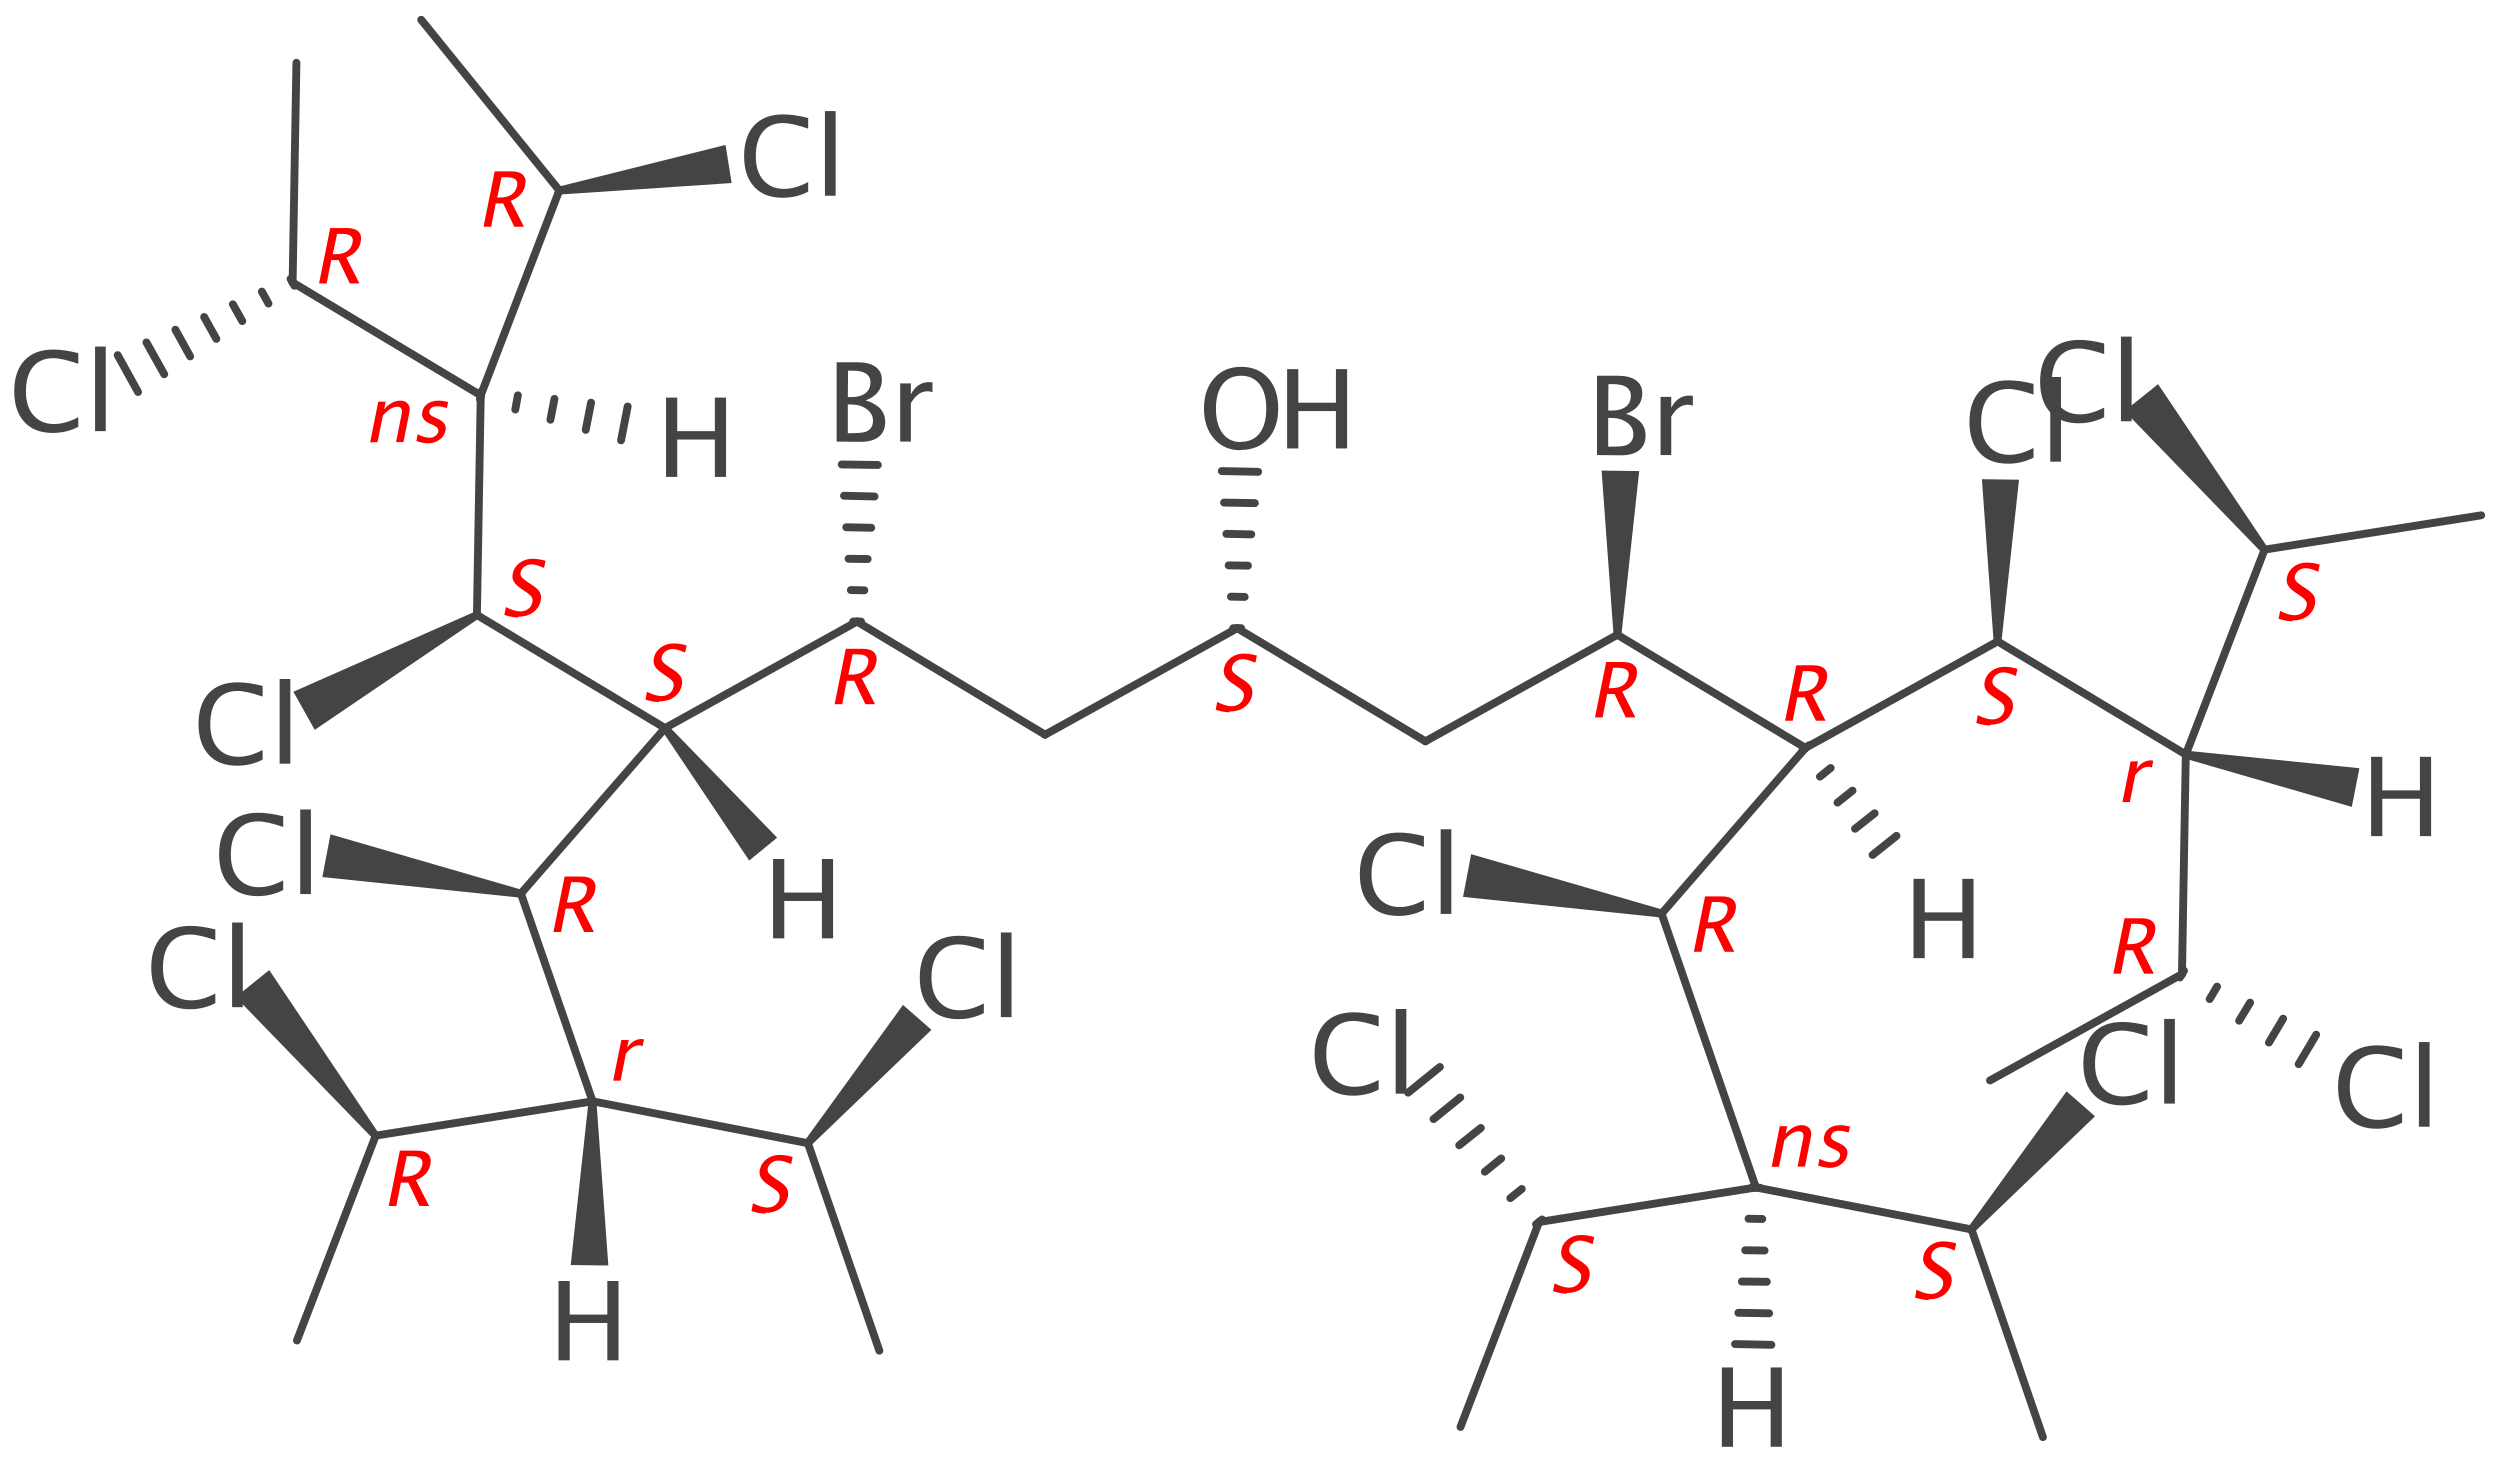 <?xml version='1.0' encoding='UTF-8'?>
<!DOCTYPE svg PUBLIC "-//W3C//DTD SVG 1.1//EN" "http://www.w3.org/Graphics/SVG/1.1/DTD/svg11.dtd">
<svg version='1.2' xmlns='http://www.w3.org/2000/svg' xmlns:xlink='http://www.w3.org/1999/xlink' width='98.34mm' height='57.47mm' viewBox='0 0 98.34 57.47'>
  <desc>Generated by the Chemistry Development Kit (http://github.com/cdk)</desc>
  <g stroke-linecap='round' stroke-linejoin='round' stroke='#444444' stroke-width='.31' fill='#444444'>
    <rect x='.0' y='.0' width='99.0' height='58.0' fill='#FFFFFF' stroke='none'/>
    <g id='mol1' class='mol'>
      <line id='mol1bnd1' class='bond' x1='85.98' y1='29.68' x2='85.83' y2='38.32'/>
      <g id='mol1bnd2' class='bond'>
        <line x1='85.91' y1='38.18' x2='85.75' y2='38.45'/>
        <line x1='87.21' y1='38.81' x2='86.92' y2='39.3'/>
        <line x1='88.51' y1='39.44' x2='88.08' y2='40.15'/>
        <line x1='89.81' y1='40.07' x2='89.25' y2='41.01'/>
        <line x1='91.11' y1='40.7' x2='90.42' y2='41.86'/>
      </g>
      <line id='mol1bnd3' class='bond' x1='85.83' y1='38.32' x2='78.28' y2='42.5'/>
      <line id='mol1bnd4' class='bond' x1='85.98' y1='29.68' x2='78.58' y2='25.23'/>
      <path id='mol1bnd5' class='bond' d='M78.42 25.23h.31l.69 -6.36l-.73 -.01l-.73 -.01z' stroke='none'/>
      <line id='mol1bnd6' class='bond' x1='78.58' y1='25.23' x2='71.02' y2='29.42'/>
      <line id='mol1bnd7' class='bond' x1='71.02' y1='29.42' x2='65.36' y2='35.94'/>
      <path id='mol1bnd8' class='bond' d='M65.33 36.09l.06 -.31l-7.52 -2.18l-.16 .84l-.16 .84z' stroke='none'/>
      <line id='mol1bnd9' class='bond' x1='65.36' y1='35.94' x2='69.07' y2='46.71'/>
      <line id='mol1bnd10' class='bond' x1='69.07' y1='46.71' x2='77.55' y2='48.36'/>
      <path id='mol1bnd11' class='bond' d='M77.43 48.26l.24 .2l4.74 -4.55l-.56 -.49l-.56 -.49z' stroke='none'/>
      <line id='mol1bnd12' class='bond' x1='77.55' y1='48.36' x2='80.36' y2='56.53'/>
      <line id='mol1bnd13' class='bond' x1='85.98' y1='29.68' x2='89.08' y2='21.62'/>
      <path id='mol1bnd14' class='bond' d='M88.95 21.72l.24 -.2l-4.3 -6.41l-.66 .53l-.66 .53z' stroke='none'/>
      <line id='mol1bnd15' class='bond' x1='89.08' y1='21.62' x2='97.6' y2='20.27'/>
      <line id='mol1bnd16' class='bond' x1='71.02' y1='29.42' x2='63.62' y2='24.97'/>
      <path id='mol1bnd17' class='bond' d='M63.47 24.97h.31l.7 -6.44l-.74 -.01l-.74 -.01z' stroke='none'/>
      <g id='mol1bnd18' class='bond'>
        <line x1='48.51' y1='24.71' x2='48.82' y2='24.71'/>
        <line x1='48.42' y1='23.47' x2='48.96' y2='23.48'/>
        <line x1='48.33' y1='22.24' x2='49.09' y2='22.25'/>
        <line x1='48.24' y1='21.0' x2='49.22' y2='21.02'/>
        <line x1='48.15' y1='19.77' x2='49.36' y2='19.79'/>
        <line x1='48.06' y1='18.53' x2='49.49' y2='18.56'/>
      </g>
      <g id='mol1bnd19' class='bond'>
        <line x1='33.56' y1='24.45' x2='33.87' y2='24.45'/>
        <line x1='33.47' y1='23.21' x2='34.0' y2='23.22'/>
        <line x1='33.38' y1='21.98' x2='34.13' y2='21.99'/>
        <line x1='33.29' y1='20.74' x2='34.27' y2='20.76'/>
        <line x1='33.2' y1='19.5' x2='34.4' y2='19.53'/>
        <line x1='33.11' y1='18.27' x2='34.53' y2='18.29'/>
      </g>
      <line id='mol1bnd20' class='bond' x1='33.71' y1='24.45' x2='26.16' y2='28.64'/>
      <line id='mol1bnd21' class='bond' x1='26.16' y1='28.64' x2='18.76' y2='24.19'/>
      <path id='mol1bnd22' class='bond' d='M18.83 24.33l-.15 -.27l-7.14 3.15l.42 .75l.42 .75z' stroke='none'/>
      <line id='mol1bnd23' class='bond' x1='18.76' y1='24.19' x2='18.91' y2='15.55'/>
      <line id='mol1bnd24' class='bond' x1='18.91' y1='15.55' x2='11.51' y2='11.11'/>
      <g id='mol1bnd25' class='bond'>
        <line x1='11.58' y1='11.24' x2='11.43' y2='10.97'/>
        <line x1='10.56' y1='11.94' x2='10.3' y2='11.47'/>
        <line x1='9.53' y1='12.63' x2='9.16' y2='11.97'/>
        <line x1='8.51' y1='13.33' x2='8.03' y2='12.47'/>
        <line x1='7.48' y1='14.02' x2='6.9' y2='12.97'/>
        <line x1='6.46' y1='14.72' x2='5.76' y2='13.47'/>
        <line x1='5.43' y1='15.42' x2='4.63' y2='13.97'/>
      </g>
      <line id='mol1bnd26' class='bond' x1='11.51' y1='11.11' x2='11.66' y2='2.47'/>
      <line id='mol1bnd27' class='bond' x1='26.16' y1='28.64' x2='20.49' y2='35.15'/>
      <path id='mol1bnd28' class='bond' d='M20.46 35.31l.06 -.31l-7.52 -2.18l-.16 .84l-.16 .84z' stroke='none'/>
      <line id='mol1bnd29' class='bond' x1='20.49' y1='35.15' x2='23.31' y2='43.32'/>
      <line id='mol1bnd30' class='bond' x1='23.31' y1='43.32' x2='31.78' y2='44.97'/>
      <path id='mol1bnd31' class='bond' d='M31.66 44.86l.24 .2l4.74 -4.55l-.56 -.49l-.56 -.49z' stroke='none'/>
      <line id='mol1bnd32' class='bond' x1='31.78' y1='44.97' x2='34.59' y2='53.13'/>
      <line id='mol1bnd33' class='bond' x1='18.91' y1='15.55' x2='22.0' y2='7.49'/>
      <path id='mol1bnd34' class='bond' d='M21.98 7.34l.05 .31l6.75 -.45l-.12 -.75l-.12 -.75z' stroke='none'/>
      <line id='mol1bnd35' class='bond' x1='22.0' y1='7.49' x2='16.57' y2='.78'/>
      <line id='mol1bnd36' class='bond' x1='23.31' y1='43.32' x2='14.78' y2='44.67'/>
      <path id='mol1bnd37' class='bond' d='M14.65 44.77l.24 -.2l-4.3 -6.41l-.66 .53l-.66 .53z' stroke='none'/>
      <line id='mol1bnd38' class='bond' x1='14.78' y1='44.67' x2='11.68' y2='52.73'/>
      <line id='mol1bnd39' class='bond' x1='69.07' y1='46.71' x2='60.54' y2='48.07'/>
      <g id='mol1bnd40' class='bond'>
        <line x1='60.42' y1='48.16' x2='60.66' y2='47.97'/>
        <line x1='59.41' y1='47.13' x2='59.86' y2='46.77'/>
        <line x1='58.41' y1='46.09' x2='59.05' y2='45.57'/>
        <line x1='57.4' y1='45.05' x2='58.25' y2='44.37'/>
        <line x1='56.39' y1='44.02' x2='57.44' y2='43.17'/>
        <line x1='55.39' y1='42.98' x2='56.64' y2='41.97'/>
      </g>
      <line id='mol1bnd41' class='bond' x1='60.54' y1='48.07' x2='57.45' y2='56.13'/>
      <line id='mol1bnd42' class='bond' x1='56.07' y1='29.16' x2='63.62' y2='24.97'/>
      <line id='mol1bnd43' class='bond' x1='56.07' y1='29.16' x2='48.67' y2='24.71'/>
      <line id='mol1bnd44' class='bond' x1='41.11' y1='28.9' x2='48.67' y2='24.71'/>
      <line id='mol1bnd45' class='bond' x1='41.11' y1='28.9' x2='33.71' y2='24.45'/>
      <path id='mol1bnd46' class='bond' d='M86.01 29.53l-.06 .31l6.56 1.9l.15 -.76l.15 -.76z' stroke='none'/>
      <g id='mol1bnd47' class='bond'>
        <line x1='71.15' y1='29.32' x2='70.9' y2='29.52'/>
        <line x1='72.01' y1='30.21' x2='71.59' y2='30.55'/>
        <line x1='72.87' y1='31.1' x2='72.28' y2='31.57'/>
        <line x1='73.74' y1='31.99' x2='72.97' y2='32.6'/>
        <line x1='74.6' y1='32.88' x2='73.66' y2='33.63'/>
      </g>
      <g id='mol1bnd48' class='bond'>
        <line x1='69.23' y1='46.72' x2='68.91' y2='46.71'/>
        <line x1='69.32' y1='47.95' x2='68.78' y2='47.94'/>
        <line x1='69.41' y1='49.19' x2='68.65' y2='49.18'/>
        <line x1='69.5' y1='50.42' x2='68.52' y2='50.41'/>
        <line x1='69.59' y1='51.66' x2='68.38' y2='51.64'/>
        <line x1='69.68' y1='52.9' x2='68.25' y2='52.87'/>
      </g>
      <path id='mol1bnd49' class='bond' d='M26.28 28.54l-.24 .2l3.43 5.11l.55 -.45l.55 -.45z' stroke='none'/>
      <g id='mol1bnd50' class='bond'>
        <line x1='18.94' y1='15.4' x2='18.88' y2='15.71'/>
        <line x1='20.37' y1='15.55' x2='20.27' y2='16.11'/>
        <line x1='21.81' y1='15.69' x2='21.65' y2='16.51'/>
        <line x1='23.25' y1='15.84' x2='23.04' y2='16.91'/>
        <line x1='24.69' y1='15.99' x2='24.43' y2='17.32'/>
      </g>
      <path id='mol1bnd51' class='bond' d='M23.46 43.32h-.31l-.7 6.44l.74 .01l.74 .01z' stroke='none'/>
      <path id='mol1atm1' class='atom' d='M93.49 44.4q-.73 .0 -1.12 -.43q-.4 -.43 -.4 -1.21q.0 -.78 .4 -1.21q.4 -.43 1.14 -.43q.42 .0 .98 .14v.42q-.64 -.22 -.99 -.22q-.51 .0 -.79 .34q-.28 .34 -.28 .97q.0 .6 .3 .94q.3 .34 .81 .34q.44 .0 .95 -.27v.38q-.46 .24 -1.01 .24zM95.15 44.32v-3.33h.42v3.33z' stroke='none'/>
      <path id='mol1atm3' class='atom' d='M78.99 18.24q-.73 .0 -1.12 -.43q-.4 -.43 -.4 -1.21q.0 -.78 .4 -1.21q.4 -.43 1.14 -.43q.42 .0 .98 .14v.42q-.64 -.22 -.99 -.22q-.51 .0 -.79 .34q-.28 .34 -.28 .97q.0 .6 .3 .94q.3 .34 .81 .34q.44 .0 .95 -.27v.38q-.46 .24 -1.01 .24zM80.65 18.16v-3.33h.42v3.33z' stroke='none'/>
      <path id='mol1atm4' class='atom' d='M55.01 36.03q-.73 .0 -1.12 -.43q-.4 -.43 -.4 -1.21q.0 -.78 .4 -1.21q.4 -.43 1.14 -.43q.42 .0 .98 .14v.42q-.64 -.22 -.99 -.22q-.51 .0 -.79 .34q-.28 .34 -.28 .97q.0 .6 .3 .94q.3 .34 .81 .34q.44 .0 .95 -.27v.38q-.46 .24 -1.01 .24zM56.67 35.95v-3.33h.42v3.33z' stroke='none'/>
      <path id='mol1atm5' class='atom' d='M83.47 43.48q-.73 .0 -1.12 -.43q-.4 -.43 -.4 -1.21q.0 -.78 .4 -1.21q.4 -.43 1.14 -.43q.42 .0 .98 .14v.42q-.64 -.22 -.99 -.22q-.51 .0 -.79 .34q-.28 .34 -.28 .97q.0 .6 .3 .94q.3 .34 .81 .34q.44 .0 .95 -.27v.38q-.46 .24 -1.01 .24zM85.13 43.41v-3.33h.42v3.33z' stroke='none'/>
      <path id='mol1atm7' class='atom' d='M81.77 16.65q-.73 .0 -1.12 -.43q-.4 -.43 -.4 -1.21q.0 -.78 .4 -1.21q.4 -.43 1.14 -.43q.42 .0 .98 .14v.42q-.64 -.22 -.99 -.22q-.51 .0 -.79 .34q-.28 .34 -.28 .97q.0 .6 .3 .94q.3 .34 .81 .34q.44 .0 .95 -.27v.38q-.46 .24 -1.01 .24zM83.43 16.57v-3.33h.42v3.33z' stroke='none'/>
      <path id='mol1atm9' class='atom' d='M62.82 17.9v-3.12h.81q.47 .0 .72 .18q.25 .18 .25 .51q.0 .57 -.64 .81q.77 .23 .77 .85q.0 .38 -.25 .58q-.25 .2 -.73 .2zM63.26 17.57h.09q.49 .0 .63 -.06q.27 -.12 .27 -.43q.0 -.28 -.25 -.46q-.25 -.18 -.62 -.18h-.12zM63.26 16.15h.14q.35 .0 .55 -.15q.2 -.15 .2 -.43q.0 -.46 -.71 -.46h-.17zM65.32 17.9v-2.29h.42v.43q.25 -.48 .72 -.48q.06 .0 .13 .01v.39q-.11 -.04 -.19 -.04q-.39 .0 -.66 .47v1.51z' stroke='none'/>
      <g id='mol1atm10' class='atom'>
        <path d='M48.8 17.71q-.65 .0 -1.04 -.45q-.4 -.45 -.4 -1.19q.0 -.74 .4 -1.19q.4 -.45 1.06 -.45q.66 .0 1.06 .44q.4 .44 .4 1.19q.0 .76 -.4 1.2q-.4 .44 -1.08 .44zM48.81 17.38q.48 .0 .74 -.34q.26 -.34 .26 -.97q.0 -.61 -.26 -.95q-.26 -.34 -.73 -.34q-.47 .0 -.73 .34q-.26 .34 -.26 .96q.0 .61 .26 .96q.26 .35 .72 .35z' stroke='none'/>
        <path d='M50.63 17.64v-3.12h.44v1.32h1.48v-1.32h.44v3.12h-.44v-1.47h-1.48v1.47z' stroke='none'/>
      </g>
      <path id='mol1atm11' class='atom' d='M32.91 17.37v-3.12h.81q.47 .0 .72 .18q.25 .18 .25 .51q.0 .57 -.64 .81q.77 .23 .77 .85q.0 .38 -.25 .58q-.25 .2 -.73 .2zM33.35 17.04h.09q.49 .0 .63 -.06q.27 -.12 .27 -.43q.0 -.28 -.25 -.46q-.25 -.18 -.62 -.18h-.12zM33.35 15.62h.14q.35 .0 .55 -.15q.2 -.15 .2 -.43q.0 -.46 -.71 -.46h-.17zM35.41 17.37v-2.29h.42v.43q.25 -.48 .72 -.48q.06 .0 .13 .01v.39q-.11 -.04 -.19 -.04q-.39 .0 -.66 .47v1.51z' stroke='none'/>
      <path id='mol1atm12' class='atom' d='M9.33 30.12q-.73 .0 -1.12 -.43q-.4 -.43 -.4 -1.21q.0 -.78 .4 -1.21q.4 -.43 1.14 -.43q.42 .0 .98 .14v.42q-.64 -.22 -.99 -.22q-.51 .0 -.79 .34q-.28 .34 -.28 .97q.0 .6 .3 .94q.3 .34 .81 .34q.44 .0 .95 -.27v.38q-.46 .24 -1.01 .24zM11.0 30.04v-3.33h.42v3.33z' stroke='none'/>
      <path id='mol1atm13' class='atom' d='M2.08 17.03q-.73 .0 -1.12 -.43q-.4 -.43 -.4 -1.21q.0 -.78 .4 -1.21q.4 -.43 1.14 -.43q.42 .0 .98 .14v.42q-.64 -.22 -.99 -.22q-.51 .0 -.79 .34q-.28 .34 -.28 .97q.0 .6 .3 .94q.3 .34 .81 .34q.44 .0 .95 -.27v.38q-.46 .24 -1.01 .24zM3.74 16.96v-3.33h.42v3.33z' stroke='none'/>
      <path id='mol1atm15' class='atom' d='M10.14 35.25q-.73 .0 -1.12 -.43q-.4 -.43 -.4 -1.21q.0 -.78 .4 -1.21q.4 -.43 1.14 -.43q.42 .0 .98 .14v.42q-.64 -.22 -.99 -.22q-.51 .0 -.79 .34q-.28 .34 -.28 .97q.0 .6 .3 .94q.3 .34 .81 .34q.44 .0 .95 -.27v.38q-.46 .24 -1.01 .24zM11.81 35.17v-3.33h.42v3.33z' stroke='none'/>
      <path id='mol1atm16' class='atom' d='M37.7 40.09q-.73 .0 -1.12 -.43q-.4 -.43 -.4 -1.21q.0 -.78 .4 -1.21q.4 -.43 1.14 -.43q.42 .0 .98 .14v.42q-.64 -.22 -.99 -.22q-.51 .0 -.79 .34q-.28 .34 -.28 .97q.0 .6 .3 .94q.3 .34 .81 .34q.44 .0 .95 -.27v.38q-.46 .24 -1.01 .24zM39.37 40.01v-3.33h.42v3.33z' stroke='none'/>
      <path id='mol1atm18' class='atom' d='M30.79 7.78q-.73 .0 -1.12 -.43q-.4 -.43 -.4 -1.21q.0 -.78 .4 -1.21q.4 -.43 1.14 -.43q.42 .0 .98 .14v.42q-.64 -.22 -.99 -.22q-.51 .0 -.79 .34q-.28 .34 -.28 .97q.0 .6 .3 .94q.3 .34 .81 .34q.44 .0 .95 -.27v.38q-.46 .24 -1.01 .24zM32.45 7.7v-3.33h.42v3.33z' stroke='none'/>
      <path id='mol1atm20' class='atom' d='M7.47 39.7q-.73 .0 -1.12 -.43q-.4 -.43 -.4 -1.21q.0 -.78 .4 -1.21q.4 -.43 1.14 -.43q.42 .0 .98 .14v.42q-.64 -.22 -.99 -.22q-.51 .0 -.79 .34q-.28 .34 -.28 .97q.0 .6 .3 .94q.3 .34 .81 .34q.44 .0 .95 -.27v.38q-.46 .24 -1.01 .24zM9.13 39.62v-3.33h.42v3.33z' stroke='none'/>
      <path id='mol1atm22' class='atom' d='M53.23 43.1q-.73 .0 -1.12 -.43q-.4 -.43 -.4 -1.21q.0 -.78 .4 -1.21q.4 -.43 1.14 -.43q.42 .0 .98 .14v.42q-.64 -.22 -.99 -.22q-.51 .0 -.79 .34q-.28 .34 -.28 .97q.0 .6 .3 .94q.3 .34 .81 .34q.44 .0 .95 -.27v.38q-.46 .24 -1.01 .24zM54.9 43.02v-3.33h.42v3.33z' stroke='none'/>
      <path id='mol1atm47' class='atom' d='M93.27 32.89v-3.12h.44v1.32h1.48v-1.32h.44v3.12h-.44v-1.47h-1.48v1.47z' stroke='none'/>
      <path id='mol1atm48' class='atom' d='M75.27 37.69v-3.12h.44v1.32h1.48v-1.32h.44v3.12h-.44v-1.47h-1.48v1.47z' stroke='none'/>
      <path id='mol1atm49' class='atom' d='M67.73 56.91v-3.12h.44v1.32h1.48v-1.32h.44v3.12h-.44v-1.47h-1.48v1.47z' stroke='none'/>
      <path id='mol1atm50' class='atom' d='M30.41 36.91v-3.12h.44v1.32h1.48v-1.32h.44v3.12h-.44v-1.47h-1.48v1.47z' stroke='none'/>
      <path id='mol1atm51' class='atom' d='M26.2 18.76v-3.12h.44v1.32h1.48v-1.32h.44v3.12h-.44v-1.47h-1.48v1.47z' stroke='none'/>
      <path id='mol1atm52' class='atom' d='M21.97 53.51v-3.12h.44v1.32h1.48v-1.32h.44v3.12h-.44v-1.47h-1.48v1.47z' stroke='none'/>
      <path d='M83.49 31.55l.32 -1.6h.29l-.06 .3q.24 -.34 .57 -.34q.04 .0 .09 .01l-.05 .27q-.07 -.03 -.13 -.03q-.28 .0 -.53 .33l-.21 1.06z' stroke='none' fill='#FF0000'/>
      <path d='M83.13 38.3l.44 -2.18h.66q.31 .0 .45 .14q.14 .14 .09 .4q-.09 .44 -.57 .62l.52 1.02h-.38l-.44 -.92h-.29l-.18 .92zM83.67 37.14h.1q.58 .0 .68 -.46q.07 -.34 -.42 -.34h-.19z' stroke='none' fill='#FF0000'/>
      <path d='M78.28 28.54q-.22 .0 -.54 -.1l.06 -.31q.33 .17 .57 .17q.18 .0 .31 -.1q.13 -.1 .16 -.25q.03 -.13 -.03 -.22q-.06 -.09 -.23 -.2l-.13 -.09q-.25 -.16 -.33 -.3q-.09 -.14 -.05 -.33q.05 -.25 .27 -.42q.22 -.16 .5 -.16q.25 .0 .52 .08l-.06 .28q-.32 -.14 -.49 -.14q-.16 .0 -.28 .09q-.12 .09 -.15 .22q-.02 .11 .04 .19q.06 .08 .24 .2l.14 .09q.25 .16 .33 .3q.08 .14 .04 .34q-.06 .28 -.3 .46q-.24 .17 -.59 .17z' stroke='none' fill='#FF0000'/>
      <path d='M70.22 28.35l.44 -2.18h.66q.31 .0 .45 .14q.14 .14 .09 .4q-.09 .44 -.57 .62l.52 1.02h-.38l-.44 -.92h-.29l-.18 .92zM70.75 27.2h.1q.58 .0 .68 -.46q.07 -.34 -.42 -.34h-.19z' stroke='none' fill='#FF0000'/>
      <path d='M66.63 37.44l.44 -2.18h.66q.31 .0 .45 .14q.14 .14 .09 .4q-.09 .44 -.57 .62l.52 1.02h-.38l-.44 -.92h-.29l-.18 .92zM67.17 36.28h.1q.58 .0 .68 -.46q.07 -.34 -.42 -.34h-.19z' stroke='none' fill='#FF0000'/>
      <path d='M69.69 45.9l.32 -1.6h.29l-.06 .3q.3 -.34 .63 -.34q.21 .0 .31 .13q.1 .13 .05 .35l-.23 1.15h-.29l.21 -1.06q.04 -.18 -.0 -.25q-.04 -.08 -.16 -.08q-.27 .0 -.57 .35l-.21 1.04zM71.99 45.94q-.2 .0 -.47 -.09l.05 -.27q.26 .14 .47 .14q.13 .0 .22 -.07q.1 -.07 .12 -.17q.03 -.15 -.18 -.25l-.16 -.07q-.35 -.16 -.29 -.45q.04 -.21 .21 -.33q.17 -.12 .43 -.12q.13 .0 .32 .04l.06 .01l-.05 .24q-.23 -.07 -.37 -.07q-.28 .0 -.32 .2q-.03 .13 .17 .22l.13 .06q.22 .1 .29 .21q.08 .11 .04 .28q-.04 .21 -.24 .35q-.19 .14 -.45 .14z' stroke='none' fill='#FF0000'/>
      <path d='M75.87 51.14q-.22 .0 -.54 -.1l.06 -.31q.33 .17 .57 .17q.18 .0 .31 -.1q.13 -.1 .16 -.25q.03 -.13 -.03 -.22q-.06 -.09 -.23 -.2l-.13 -.09q-.25 -.16 -.33 -.3q-.09 -.14 -.05 -.33q.05 -.25 .27 -.42q.22 -.16 .5 -.16q.25 .0 .52 .08l-.06 .28q-.32 -.14 -.49 -.14q-.16 .0 -.28 .09q-.12 .09 -.15 .22q-.02 .11 .04 .19q.06 .08 .24 .2l.14 .09q.25 .16 .33 .3q.08 .14 .04 .34q-.06 .28 -.3 .46q-.24 .17 -.59 .17z' stroke='none' fill='#FF0000'/>
      <path d='M90.17 24.44q-.22 .0 -.54 -.1l.06 -.31q.33 .17 .57 .17q.18 .0 .31 -.1q.13 -.1 .16 -.25q.03 -.13 -.03 -.22q-.06 -.09 -.23 -.2l-.13 -.09q-.25 -.16 -.33 -.3q-.09 -.14 -.05 -.33q.05 -.25 .27 -.42q.22 -.16 .5 -.16q.25 .0 .52 .08l-.06 .28q-.32 -.14 -.49 -.14q-.16 .0 -.28 .09q-.12 .09 -.15 .22q-.02 .11 .04 .19q.06 .08 .24 .2l.14 .09q.25 .16 .33 .3q.08 .14 .04 .34q-.06 .28 -.3 .46q-.24 .17 -.59 .17z' stroke='none' fill='#FF0000'/>
      <path d='M62.74 28.22l.44 -2.18h.66q.31 .0 .45 .14q.14 .14 .09 .4q-.09 .44 -.57 .62l.52 1.02h-.38l-.44 -.92h-.29l-.18 .92zM63.28 27.07h.1q.58 .0 .68 -.46q.07 -.34 -.42 -.34h-.19z' stroke='none' fill='#FF0000'/>
      <path d='M48.36 28.02q-.22 .0 -.54 -.1l.06 -.31q.33 .17 .57 .17q.18 .0 .31 -.1q.13 -.1 .16 -.25q.03 -.13 -.03 -.22q-.06 -.09 -.23 -.2l-.13 -.09q-.25 -.16 -.33 -.3q-.09 -.14 -.05 -.33q.05 -.25 .27 -.42q.22 -.16 .5 -.16q.25 .0 .52 .08l-.06 .28q-.32 -.14 -.49 -.14q-.16 .0 -.28 .09q-.12 .09 -.15 .22q-.02 .11 .04 .19q.06 .08 .24 .2l.14 .09q.25 .16 .33 .3q.08 .14 .04 .34q-.06 .28 -.3 .46q-.24 .17 -.59 .17z' stroke='none' fill='#FF0000'/>
      <path d='M32.83 27.7l.44 -2.18h.66q.31 .0 .45 .14q.14 .14 .09 .4q-.09 .44 -.57 .62l.52 1.02h-.38l-.44 -.92h-.29l-.18 .92zM33.37 26.54h.1q.58 .0 .68 -.46q.07 -.34 -.42 -.34h-.19z' stroke='none' fill='#FF0000'/>
      <path d='M25.93 27.62q-.22 .0 -.54 -.1l.06 -.31q.33 .17 .57 .17q.18 .0 .31 -.1q.13 -.1 .16 -.25q.03 -.13 -.03 -.22q-.06 -.09 -.23 -.2l-.13 -.09q-.25 -.16 -.33 -.3q-.09 -.14 -.05 -.33q.05 -.25 .27 -.42q.22 -.16 .5 -.16q.25 .0 .52 .08l-.06 .28q-.32 -.14 -.49 -.14q-.16 .0 -.28 .09q-.12 .09 -.15 .22q-.02 .11 .04 .19q.06 .08 .24 .2l.14 .09q.25 .16 .33 .3q.08 .14 .04 .34q-.06 .28 -.3 .46q-.24 .17 -.59 .17z' stroke='none' fill='#FF0000'/>
      <path d='M20.38 24.29q-.22 .0 -.54 -.1l.06 -.31q.33 .17 .57 .17q.18 .0 .31 -.1q.13 -.1 .16 -.25q.03 -.13 -.03 -.22q-.06 -.09 -.23 -.2l-.13 -.09q-.25 -.16 -.33 -.3q-.09 -.14 -.05 -.33q.05 -.25 .27 -.42q.22 -.16 .5 -.16q.25 .0 .52 .08l-.06 .28q-.32 -.14 -.49 -.14q-.16 .0 -.28 .09q-.12 .09 -.15 .22q-.02 .11 .04 .19q.06 .08 .24 .2l.14 .09q.25 .16 .33 .3q.08 .14 .04 .34q-.06 .28 -.3 .46q-.24 .17 -.59 .17z' stroke='none' fill='#FF0000'/>
      <path d='M14.56 17.4l.32 -1.6h.29l-.06 .3q.3 -.34 .63 -.34q.21 .0 .31 .13q.1 .13 .05 .35l-.23 1.15h-.29l.21 -1.06q.04 -.18 -.0 -.25q-.04 -.08 -.16 -.08q-.27 .0 -.57 .35l-.21 1.04zM16.85 17.44q-.2 .0 -.47 -.09l.05 -.27q.26 .14 .47 .14q.13 .0 .22 -.07q.1 -.07 .12 -.17q.03 -.15 -.18 -.25l-.16 -.07q-.35 -.16 -.29 -.45q.04 -.21 .21 -.33q.17 -.12 .43 -.12q.13 .0 .32 .04l.06 .01l-.05 .24q-.23 -.07 -.37 -.07q-.28 .0 -.32 .2q-.03 .13 .17 .22l.13 .06q.22 .1 .29 .21q.08 .11 .04 .28q-.04 .21 -.24 .35q-.19 .14 -.45 .14z' stroke='none' fill='#FF0000'/>
      <path d='M12.55 11.15l.44 -2.18h.66q.31 .0 .45 .14q.14 .14 .09 .4q-.09 .44 -.57 .62l.52 1.02h-.38l-.44 -.92h-.29l-.18 .92zM13.09 10.0h.1q.58 .0 .68 -.46q.07 -.34 -.42 -.34h-.19z' stroke='none' fill='#FF0000'/>
      <path d='M21.77 36.66l.44 -2.18h.66q.31 .0 .45 .14q.14 .14 .09 .4q-.09 .44 -.57 .62l.52 1.02h-.38l-.44 -.92h-.29l-.18 .92zM22.3 35.5h.1q.58 .0 .68 -.46q.07 -.34 -.42 -.34h-.19z' stroke='none' fill='#FF0000'/>
      <path d='M24.12 42.51l.32 -1.6h.29l-.06 .3q.24 -.34 .57 -.34q.04 .0 .09 .01l-.05 .27q-.07 -.03 -.13 -.03q-.28 .0 -.53 .33l-.21 1.06z' stroke='none' fill='#FF0000'/>
      <path d='M30.1 47.74q-.22 .0 -.54 -.1l.06 -.31q.33 .17 .57 .17q.18 .0 .31 -.1q.13 -.1 .16 -.25q.03 -.13 -.03 -.22q-.06 -.09 -.23 -.2l-.13 -.09q-.25 -.16 -.33 -.3q-.09 -.14 -.05 -.33q.05 -.25 .27 -.42q.22 -.16 .5 -.16q.25 .0 .52 .08l-.06 .28q-.32 -.14 -.49 -.14q-.16 .0 -.28 .09q-.12 .09 -.15 .22q-.02 .11 .04 .19q.06 .08 .24 .2l.14 .09q.25 .16 .33 .3q.08 .14 .04 .34q-.06 .28 -.3 .46q-.24 .17 -.59 .17z' stroke='none' fill='#FF0000'/>
      <path d='M19.02 8.92l.44 -2.18h.66q.31 .0 .45 .14q.14 .14 .09 .4q-.09 .44 -.57 .62l.52 1.02h-.38l-.44 -.92h-.29l-.18 .92zM19.56 7.77h.1q.58 .0 .68 -.46q.07 -.34 -.42 -.34h-.19z' stroke='none' fill='#FF0000'/>
      <path d='M15.29 47.44l.44 -2.18h.66q.31 .0 .45 .14q.14 .14 .09 .4q-.09 .44 -.57 .62l.52 1.02h-.38l-.44 -.92h-.29l-.18 .92zM15.83 46.28h.1q.58 .0 .68 -.46q.07 -.34 -.42 -.34h-.19z' stroke='none' fill='#FF0000'/>
      <path d='M61.63 50.89q-.22 .0 -.54 -.1l.06 -.31q.33 .17 .57 .17q.18 .0 .31 -.1q.13 -.1 .16 -.25q.03 -.13 -.03 -.22q-.06 -.09 -.23 -.2l-.13 -.09q-.25 -.16 -.33 -.3q-.09 -.14 -.05 -.33q.05 -.25 .27 -.42q.22 -.16 .5 -.16q.25 .0 .52 .08l-.06 .28q-.32 -.14 -.49 -.14q-.16 .0 -.28 .09q-.12 .09 -.15 .22q-.02 .11 .04 .19q.06 .08 .24 .2l.14 .09q.25 .16 .33 .3q.08 .14 .04 .34q-.06 .28 -.3 .46q-.24 .17 -.59 .17z' stroke='none' fill='#FF0000'/>
    </g>
  </g>
</svg>
